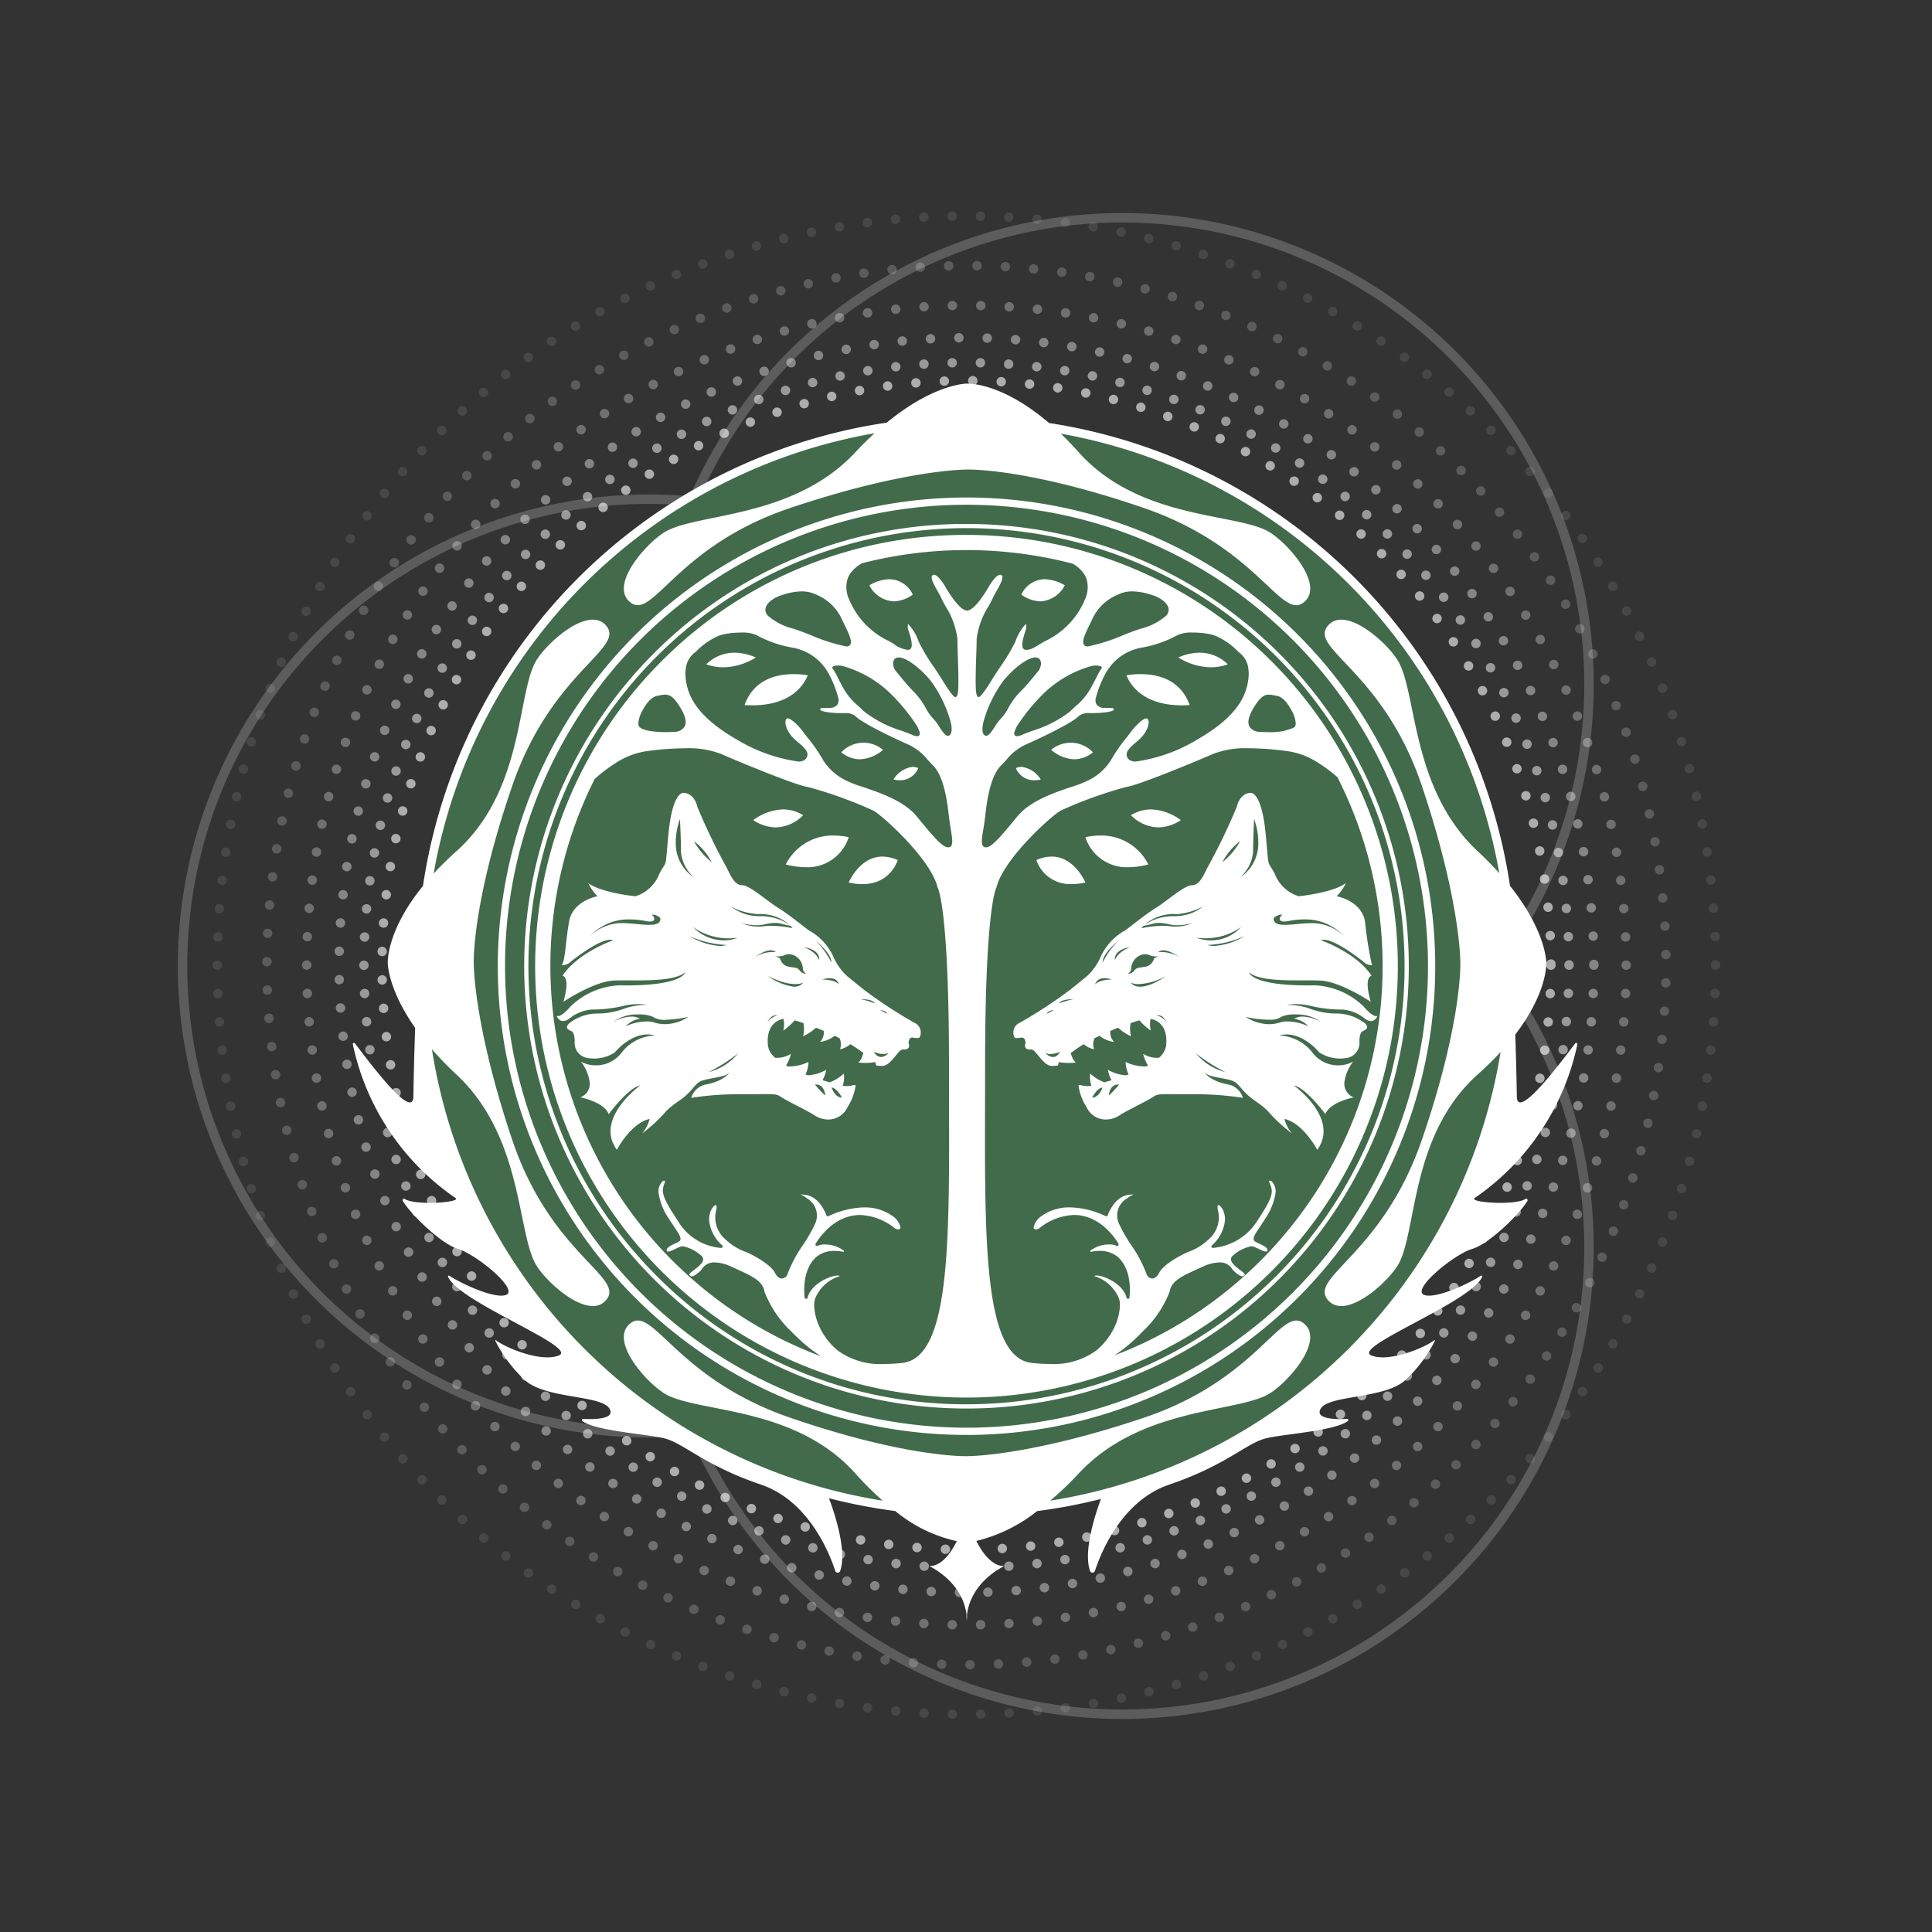<svg xmlns="http://www.w3.org/2000/svg" viewBox="0 0 204.404 204.404">
  <rect x="0" y="0" width="204.404" height="204.404" fill="#333333" stroke="none"/>
  <g class="Layer_2" data-name="Layer 2">
    <g class="iron-banner-3">
      <g class="circles" style="opacity: 0.2">
        <circle cx="118.727" cy="72.428" r="49.389" style="fill: none;stroke: #fff;stroke-miterlimit: 10"/>
        <circle cx="68.702" cy="102.202" r="49.389" style="fill: none;stroke: #fff;stroke-miterlimit: 10"/>
        <circle cx="118.727" cy="131.977" r="49.389" style="fill: none;stroke: #fff;stroke-miterlimit: 10"/>
      </g>
      <g>
        <g class="dots dots6" style="opacity: 0.1">
          <circle cx="102.253" cy="102.112" r="79.263" style="fill: none;stroke: #fff;stroke-linecap: round;stroke-miterlimit: 10;stroke-dasharray: 0,3"/>
        </g>
        <g class="dots dots5" style="opacity: 0.2">
          <circle cx="102.253" cy="102.112" r="74.009" transform="translate(-42.255 102.212) rotate(-45)" style="fill: none;stroke: #fff;stroke-linecap: round;stroke-miterlimit: 10;stroke-dasharray: 0,3"/>
        </g>
        <g class="dots dots4" style="opacity: 0.3">
          <circle cx="102.253" cy="102.112" r="69.8" style="fill: none;stroke: #fff;stroke-linecap: round;stroke-miterlimit: 10;stroke-dasharray: 0,3.004"/>
        </g>
        <g class="dots dots3" style="opacity: 0.4">
          <circle cx="102.253" cy="102.112" r="66.379" style="fill: none;stroke: #fff;stroke-linecap: round;stroke-miterlimit: 10;stroke-dasharray: 0,3"/>
        </g>
        <g class="dots dots2" style="opacity: 0.5">
          <circle cx="102.253" cy="102.112" r="63.75" style="fill: none;stroke: #fff;stroke-linecap: round;stroke-miterlimit: 10;stroke-dasharray: 0,2.989"/>
        </g>
        <g class="dots dots1" style="opacity: 0.6">
          <circle cx="102.253" cy="102.112" r="61.837" style="fill: none;stroke: #fff;stroke-linecap: round;stroke-miterlimit: 10;stroke-dasharray: 0,3.011"/>
        </g>
      </g>
      <circle cx="102.202" cy="102.202" r="58.045" style="fill: #426b4b"/>
      <path d="M102.313,171.6l-0-.029ZM89.786,93.372c1.96.425,3.494.03,4.487-1.139a3.852,3.852,0,0,0,.705-1.241,4.062,4.062,0,0,0-1.617-.366c-2.197,0-3.348,2.247-3.574,2.746m19.861-2.38a3.839,3.839,0,0,0,.704,1.24,3.796,3.796,0,0,0,3.044,1.305h.001a6.876,6.876,0,0,0,1.444-.166c-.228-.497-1.378-2.746-3.575-2.746a4.061,4.061,0,0,0-1.617.366m-26.513.466a8.464,8.464,0,0,0,2.116.294,4.576,4.576,0,0,0,4.543-3.182,8.028,8.028,0,0,0-1.607-.171,5.549,5.549,0,0,0-5.052,3.059m31.697-2.888a4.582,4.582,0,0,0,4.543,3.182h.001a8.465,8.465,0,0,0,2.115-.294,5.55,5.55,0,0,0-5.051-3.059,8.02,8.02,0,0,0-1.608.171M79.699,86.77a4.404,4.404,0,0,0,2.381.767,4.19,4.19,0,0,0,2.89-1.289,4.027,4.027,0,0,0-2.128-.613,5.536,5.536,0,0,0-3.143,1.135m39.956-.522a4.188,4.188,0,0,0,2.89,1.289,4.393,4.393,0,0,0,2.38-.767,5.534,5.534,0,0,0-3.142-1.135,4.022,4.022,0,0,0-2.128.613M87.982,115.061c.569.038,1.093,1.057,1.093,1.057l-.014 0c-.751,0-1.08-1.057-1.08-1.057m-1.752-.318c1.03-.078,1.079,1.151,1.079,1.151a8.359,8.359,0,0,1-1.079-1.151m-8.133-3.295a6.045,6.045,0,0,1-3.125,1.982,18.968,18.968,0,0,0,3.125-1.982m14.383-.146c-.006-.011.132.047.34.105a1.873,1.873,0,0,0,1.193.01,1.231,1.231,0,0,1-.791.415.88.88,0,0,1-.742-.53m-11.033-3.539a.864.864,0,0,1,.824-.347,1.966,1.966,0,0,0-1.058.708h-.001a1.461,1.461,0,0,1,.235-.361m-13.997-.436h.09a3.541,3.541,0,0,1,1.483.231,2.432,2.432,0,0,0,1.646.317,10.932,10.932,0,0,0,2.164-.294,4.583,4.583,0,0,1-2.457.774,4.036,4.036,0,0,1-1.127-.163,2.548,2.548,0,0,0-.868-.123,5.449,5.449,0,0,0-2.189.514,2.677,2.677,0,0,1,1.07-.695l.448-.131-.441-.152a1.465,1.465,0,0,0-.435-.052,4.438,4.438,0,0,0-1.962.552,4.419,4.419,0,0,1,2.578-.78m25.665-.464s.66.065.771.39c0,0-.483-.223-.771-.39m-2.025-1.134s1.198-.073,1.468.428a7.799,7.799,0,0,0-1.468-.428m-4.084-2.101s1.446-.539,1.766.548c0,0-.239-.498-1.766-.548m-5.752-.366c2.648,1.349,3.741.696,3.741.696a1.232,1.232,0,0,1-1.005.435,5.952,5.952,0,0,1-2.736-1.13m1.722-2.19a1.151,1.151,0,0,1,.834-.068,1.595,1.595,0,0,1,1.135,1.502.683.683,0,0,0,.348.519.829.829,0,0,1-.624-.272c-.304-.439-.557-.346-1.215-.473a1.162,1.162,0,0,1-.912-.818c-.058-.177-.556-.287-.556-.287.102.006.195.009.277.009a1.854,1.854,0,0,0,.712-.112m-.898-.341a3.732,3.732,0,0,0-2.233.54s1.544-1.17,2.233-.54m2.988-.515s1.707.174,1.615,1.391c0,0-.225-.859-1.615-1.391m1.217-.695s1.717,1.329,1.675,2.32a8.034,8.034,0,0,0-1.675-2.32m-13.359-.49a10.802,10.802,0,0,0,3.955.95,2.635,2.635,0,0,1-.751.102,7.293,7.293,0,0,1-3.204-1.052m.388-.951a6.523,6.523,0,0,0,4.742,1.125,3.77,3.77,0,0,1-1.492.285h-.001a4.625,4.625,0,0,1-3.249-1.41m7.514-.268a5.506,5.506,0,0,1,1.197-.167,2.272,2.272,0,0,1,.672.1c.069.019.135.037.202.052l.756.162a2.467,2.467,0,0,1,.198.243,12.194,12.194,0,0,0-2.258-.258,4.782,4.782,0,0,0-.717.048,4.129,4.129,0,0,1-.592.042,4.69,4.69,0,0,1-1.871-.385,6.362,6.362,0,0,0,1.638.245,3.489,3.489,0,0,0,.776-.081m-11.61-.525c.047-.144-.031-.306-.264-.523a1.315,1.315,0,0,1,.866.318.321.321,0,0,1,.024.317c-.106.311-.462.45-1.156.45-.378,0-.811-.041-1.271-.084-.399-.038-.812-.076-1.215-.09a4.833,4.833,0,0,0-3.782,1.382,5.534,5.534,0,0,1,4.24-1.782,8.815,8.815,0,0,1,1.765.191,2.03,2.03,0,0,0,.341.031c.095,0,.381,0,.451-.21m13.787.238a5.593,5.593,0,0,0-2.605-.594,4.951,4.951,0,0,1-3.062-1.014,6.986,6.986,0,0,0,2.883.794,4.749,4.749,0,0,1,3.304,1.117Zm-9.585-8.529a6.534,6.534,0,0,1,1.876,2.22,7.57,7.57,0,0,1-1.876-2.22m-1.92.072a7.229,7.229,0,0,1,.445-2.409c.042.874.108,2.443.108,3.527a4.175,4.175,0,0,0,1.372,2.651,4.327,4.327,0,0,1-1.925-3.769m-.792-.673c-.352,3.856-.111,2.429-.964,4.096A3.965,3.965,0,0,1,67.225,94.823s-3.563-.345-4.995-1.392a5.436,5.436,0,0,0,.981,1.392s-2.596.451-2.995,2.65c-.397,2.199-.403,4.17-.787,4.652a1.653,1.653,0,0,0,.751-.208c.192-.176,3.543-2.89,4.698-2.444,0,0-3.777,1.325-5.365,3.764,0,0,.879.039.092,2.754,0,0,3.216-2.171,5.386-2.252.477-.018,1.045-.016,1.653-.014,2.159.007,4.838.013,5.851-.857,0,0-.243,1.5-6.937,1.379a7.907,7.907,0,0,0-5.191,2.231,5.666,5.666,0,0,1-.695.699,1.945,1.945,0,0,1-.419.274.804.804,0,0,1-.102.039s-.186.035-.26-.018a.91.91,0,0,0,.429.5.679.679,0,0,0,.454.026,1.32,1.32,0,0,0,.391-.177,4.312,4.312,0,0,1,2.412-1.01,14.554,14.554,0,0,0,3.426-.399,6.591,6.591,0,0,1,2.508-.098,7.372,7.372,0,0,0-2.319.345,8.147,8.147,0,0,1-3.028.571,4.896,4.896,0,0,0-2.904,1.002c-.585.534-.11.724.169.849.278.124.373.578.373,1.111a1.616,1.616,0,0,0,1.499,1.763,4.04,4.04,0,0,0,2.748-.609c.33-.418,2.179-2.382,4.24-1.791a4.681,4.681,0,0,0-3.417,1.674,3.415,3.415,0,0,1-4.405,1.094,4.526,4.526,0,0,1,.93,2.246,1.538,1.538,0,0,1-.76,1.419,1.377,1.377,0,0,1-.237.11s.115.022.298.069c.683.173,2.329.69,2.703,1.712,0,0,2.035-2.779,3.345-3.051,0,0-4.893,3.51-2.484,6.821,0,0,1.486-2.834,3.471-3.264a3.927,3.927,0,0,1-.784,1.519,15.92,15.92,0,0,0,2.311-2.093c.853-1.02,1.78-1.316,2.67-2.261.889-.945.797-1.131,1.928-1.372,1.131-.24,2.001-.296,2.354-.759,0,0-.482.917-2.498,1.315a2.009,2.009,0,0,0-1.584,1.418,32.397,32.397,0,0,1,5.397-.38c3.364,0,3.528-.104,4.071.267.544.37,2.843,1.495,3.436,1.865a2.764,2.764,0,0,0,1.545.544,2.252,2.252,0,0,0,2.088-1.31,5.773,5.773,0,0,0,.842-2.198c.024-.22-.096-.156-.393-.092a2.498,2.498,0,0,1-.813.046s-.054-.011-.152-.035a2.438,2.438,0,0,0,.12-1.27,4.413,4.413,0,0,1-1.489.918c-.236-.066-.492-.141-.761-.222a3.283,3.283,0,0,0,.387-1.101,4.28,4.28,0,0,1-1.939.579c-.083-.031-.165-.062-.248-.093a3.238,3.238,0,0,0,.316-1.319,4.679,4.679,0,0,1-2.183.477c-.062-.034-.123-.069-.184-.103a4.305,4.305,0,0,0,.511-1.232,2.805,2.805,0,0,1-1.667.42,2.095,2.095,0,0,1-.763-1.275c-.211-1.993.809-2.702,1.647-2.839a2.771,2.771,0,0,1-.028,1.233,6.292,6.292,0,0,0,1.206-1.083c.254.074.57.174.931.297a3.282,3.282,0,0,1-.041,1.388,4.994,4.994,0,0,0,1.363-.905c.265.103.54.215.819.334a1.395,1.395,0,0,1-.392,1.168,3.102,3.102,0,0,0,1.547-.647c.172.082.344.167.513.255A1.504,1.504,0,0,1,88.872,111.008a2.337,2.337,0,0,0,1.094-.535,12.912,12.912,0,0,1,1.204.814s.069.039.176.102c-.084.303-.279.883-.556,1.019a5.787,5.787,0,0,0,1.807-.041c.132.309-.027.375.342.388.382.012.758.184,1.517-.696.758-.879.79-1.049,1.216-1.026.426.024.57-.299.509-.505a.488.488,0,0,1-.02-.408c.054-.246.2-.375.424-.341.224.033.688.131.742-.099a1.131,1.131,0,0,0-.601-1.479,49.485,49.485,0,0,1-5.365-3.52l-1.704-1.378a6.207,6.207,0,0,1-1.559-2.243,6.047,6.047,0,0,0-2.508-2.62c-.717-.519-2.169-1.723-3.262-2.391-1.094-.667-3.004-2.391-3.8-2.391-.798,0-1.223-1.001-1.613-1.798a64.395,64.395,0,0,1-3.132-6.488c-.278-1.187-1.042-1.492-1.46-1.492s-1.265.658-1.618,4.513M115.549,116.118s.526-1.019,1.094-1.057c0,0-.329,1.057-1.08,1.057l-.014-0m2.846-1.375a8.415,8.415,0,0,1-1.079,1.151s.048-1.229,1.079-1.151m8.132-3.295a18.981,18.981,0,0,0,3.126,1.982,6.04,6.04,0,0,1-3.126-1.982m-14.723-.042c.208-.058.345-.116.339-.105-.664,1.122-1.531.115-1.531.115a1.234,1.234,0,0,0,.505.096,2.643,2.643,0,0,0,.687-.106m11.607-3.283a1.967,1.967,0,0,0-1.058-.708.863.863,0,0,1,.823.347,1.491,1.491,0,0,1,.235.361h-.001m12.19-.566a3.535,3.535,0,0,1,1.482-.231h.095a4.415,4.415,0,0,1,2.566.775,4.433,4.433,0,0,0-1.953-.547,1.459,1.459,0,0,0-.435.052l-.442.152.448.131a2.672,2.672,0,0,1,1.069.695,5.439,5.439,0,0,0-2.187-.514,2.549,2.549,0,0,0-.856.119,4.042,4.042,0,0,1-1.14.167,4.567,4.567,0,0,1-2.453-.773,10.853,10.853,0,0,0,2.16.293c.114.002.218.004.314.004a2.077,2.077,0,0,0,1.332-.321m-24.092-.696c-.288.167-.772.39-.772.39.112-.325.772-.39.772-.39m2.025-1.134a7.796,7.796,0,0,0-1.468.428c.269-.501,1.468-.428,1.468-.428m4.084-2.101c-1.527.05-1.765.548-1.765.548.319-1.087,1.765-.548,1.765-.548m5.752-.366s-2.688,1.983-3.741.696a1.779,1.779,0,0,0,.849.158,6.525,6.525,0,0,0,2.892-.854m-3.691-.756a1.595,1.595,0,0,1,1.135-1.502,1.15,1.15,0,0,1,.834.068,2.195,2.195,0,0,0,.99.103s-.498.11-.557.287a1.16,1.16,0,0,1-.911.818c-.659.126-.911.034-1.215.473a.829.829,0,0,1-.624.272.683.683,0,0,0,.348-.519m5.099-1.235a3.729,3.729,0,0,0-2.232-.54c.689-.63,2.232.54,2.232.54m-5.219-1.055c-1.391.532-1.615,1.391-1.615,1.391-.092-1.217,1.615-1.391,1.615-1.391m-1.217-.695a8.02,8.02,0,0,0-1.676,2.32c-.041-.991,1.676-2.32,1.676-2.32m9.403.46A10.804,10.804,0,0,0,131.7,99.031a7.3,7.3,0,0,1-3.205,1.052,2.633,2.633,0,0,1-.751-.102m3.567-1.901a4.328,4.328,0,0,1-4.742,1.125,7.1,7.1,0,0,0,.944.063,6.388,6.388,0,0,0,3.798-1.188m-10.34-.121.755-.162c.069-.014.134-.033.203-.052a2.269,2.269,0,0,1,.672-.1,5.488,5.488,0,0,1,1.196.167,3.497,3.497,0,0,0,.776.081,6.366,6.366,0,0,0,1.639-.245,4.689,4.689,0,0,1-1.871.385,4.109,4.109,0,0,1-.591-.042,4.794,4.794,0,0,0-.718-.048,12.227,12.227,0,0,0-2.259.258,2.704,2.704,0,0,1,.199-.243m13.811-.56a.322.322,0,0,1,.024-.317,1.317,1.317,0,0,1,.866-.318c-.233.217-.311.378-.264.523.068.209.353.21.449.21h.001a2.164,2.164,0,0,0,.345-.031,8.751,8.751,0,0,1,1.762-.191,5.535,5.535,0,0,1,4.227,1.772,4.797,4.797,0,0,0-3.48-1.376q-.143,0-.289.005c-.402.014-.816.052-1.215.09-.459.043-.892.084-1.271.084-.694,0-1.05-.139-1.155-.45m-7.494-1.482a4.949,4.949,0,0,1-3.061,1.014,5.597,5.597,0,0,0-2.606.594l-.518.303a4.754,4.754,0,0,1,3.019-1.129c.098,0,.193.004.284.012q.08.007.166.007a7.676,7.676,0,0,0,2.716-.801m3.919-6.921a7.566,7.566,0,0,1-1.876,2.22,6.526,6.526,0,0,1,1.876-2.22m1.367,1.189c0-1.084.067-2.653.109-3.528a7.252,7.252,0,0,1,.444,2.41,4.327,4.327,0,0,1-1.925,3.769,4.177,4.177,0,0,0,1.372-2.651m-1.731-4.812a64.211,64.211,0,0,1-3.134,6.488c-.389.797-.815,1.798-1.612,1.798-.797,0-2.706,1.724-3.801,2.391-1.093.668-2.545,1.872-3.262,2.391a6.051,6.051,0,0,0-2.508,2.62,6.205,6.205,0,0,1-1.557,2.243l-1.705,1.378a49.401,49.401,0,0,1-5.364,3.52,1.13,1.13,0,0,0-.601,1.479c.054.229.518.131.742.099.224-.033.37.095.425.341a.494.494,0,0,1-.019.408c-.062.205.082.528.508.505.426-.023.457.147,1.216,1.026.758.88,1.134.708,1.516.696.369-.013.21-.08.342-.388a5.787,5.787,0,0,0,1.807.041c-.279-.136-.472-.716-.556-1.019.107-.063.175-.102.175-.102a13.093,13.093,0,0,1,1.204-.814,2.343,2.343,0,0,0,1.095.535,1.505,1.505,0,0,1,.053-1.17c.171-.087.343-.172.514-.255a3.108,3.108,0,0,0,1.547.647,1.396,1.396,0,0,1-.392-1.168c.28-.119.554-.231.82-.334a4.99,4.99,0,0,0,1.362.905,3.309,3.309,0,0,1-.042-1.388c.362-.124.679-.223.932-.297a6.295,6.295,0,0,0,1.206,1.083,2.775,2.775,0,0,1-.028-1.233c.838.137,1.857.846,1.647,2.839a2.096,2.096,0,0,1-.763,1.275,2.808,2.808,0,0,1-1.668-.42,4.313,4.313,0,0,0,.512,1.232c-.06.033-.122.068-.185.103a4.675,4.675,0,0,1-2.182-.477,3.233,3.233,0,0,0,.316,1.319c-.083.031-.165.062-.248.093a4.28,4.28,0,0,1-1.939-.579,3.279,3.279,0,0,0,.387,1.101c-.269.081-.525.156-.761.222a4.41,4.41,0,0,1-1.489-.918,2.437,2.437,0,0,0,.119,1.27c-.097.023-.152.035-.152.035a2.5,2.5,0,0,1-.813-.046c-.297-.064-.417-.128-.392.092a5.76,5.76,0,0,0,.841,2.198,2.253,2.253,0,0,0,2.088,1.31,2.76,2.76,0,0,0,1.545-.544c.593-.37,2.892-1.495,3.436-1.865.544-.371.708-.267,4.072-.267a32.387,32.387,0,0,1,5.397.38,2.009,2.009,0,0,0-1.583-1.418c-2.016-.399-2.498-1.315-2.498-1.315.353.463,1.223.519,2.355.759,1.13.241,1.038.427,1.927,1.372.89.945,1.816,1.241,2.67,2.261a15.888,15.888,0,0,0,2.311,2.093,3.927,3.927,0,0,1-.784-1.519c1.985.429,3.471,3.264,3.471,3.264,2.41-3.312-2.484-6.821-2.484-6.821,1.311.272,3.345,3.051,3.345,3.051.352-.963,1.837-1.478,2.577-1.679.256-.07.424-.102.424-.102a1.43,1.43,0,0,1-.331-.168,1.552,1.552,0,0,1-.666-1.361,4.526,4.526,0,0,1,.93-2.246,3.415,3.415,0,0,1-4.405-1.094,4.681,4.681,0,0,0-3.416-1.674c2.061-.59,3.91,1.374,4.24,1.791a4.044,4.044,0,0,0,2.749.609,1.615,1.615,0,0,0,1.499-1.763c0-.534.095-.987.373-1.111.158-.07.378-.161.434-.324l.012-.075c.003-.115-.07-.26-.277-.449a4.895,4.895,0,0,0-2.905-1.002,8.141,8.141,0,0,1-3.027-.571,7.376,7.376,0,0,0-2.32-.345,6.592,6.592,0,0,1,2.508.098,14.56,14.56,0,0,0,3.427.399,4.313,4.313,0,0,1,2.412,1.01,1.441,1.441,0,0,0,.282.142.779.779,0,0,0,.443.05.853.853,0,0,0,.548-.541c-.073.053-.259.018-.259.018a1.032,1.032,0,0,1-.211-.094,2.564,2.564,0,0,1-.414-.308,5.866,5.866,0,0,1-.591-.611,7.908,7.908,0,0,0-5.191-2.231c-6.693.121-6.936-1.379-6.936-1.379,1.013.87,3.691.864,5.85.857.609-.002,1.176-.003,1.653.014,2.0.075,4.887,1.924,5.327,2.213.037.026.06.04.06.04-.018-.059-.033-.115-.049-.172-.687-2.493.107-2.579.139-2.581l.001-.001-.001-.002c-1.587-2.438-5.363-3.762-5.363-3.762,1.154-.446,4.506,2.268,4.698,2.444a1.432,1.432,0,0,0,.676.202c.046.004.075.005.075.005a.675.675,0,0,1-.076-.127,41.828,41.828,0,0,1-.71-4.525c-.398-2.199-2.995-2.65-2.995-2.65a5.427,5.427,0,0,0,.98-1.392c-1.43,1.047-4.995,1.392-4.995,1.392a3.965,3.965,0,0,1-2.517-2.332c-.853-1.667-.611-.241-.964-4.096-.352-3.856-1.2-4.513-1.617-4.513-.418,0-1.182.305-1.459,1.492m-36.322-2.901a3.126,3.126,0,0,0,.67.078,2.078,2.078,0,0,0,1.962-1.287,1.642,1.642,0,0,0-.628-.128,2.795,2.795,0,0,0-2.005,1.337m12.953-1.209a2.081,2.081,0,0,0,1.963,1.287,3.126,3.126,0,0,0,.67-.078,2.796,2.796,0,0,0-2.005-1.337,1.645,1.645,0,0,0-.628.128m-18.47-1.672a3.125,3.125,0,0,0,1.973.741,3.969,3.969,0,0,0,2.444-1.001,3.223,3.223,0,0,0-4.416.259m22.204-.259a3.976,3.976,0,0,0,2.443,1.001h.001a3.128,3.128,0,0,0,1.974-.741,3.225,3.225,0,0,0-4.417-.259m-32.437-4.742c.143.013.423.032.786.032,3.953,0,5.388-1.944,5.902-3.176a8.501,8.501,0,0,0-1.467-.125c-3.338,0-4.683,1.753-5.221,3.269m40.398-3.143c.513,1.231,1.949,3.176,5.902,3.176.363,0,.642-.019.786-.032-.538-1.516-1.883-3.269-5.222-3.269a8.501,8.501,0,0,0-1.466.125m-44.442-1.164a5.164,5.164,0,0,0,1.794.317,6.761,6.761,0,0,0,3.44-1.036A5.594,5.594,0,0,0,77.719,69.056a4.214,4.214,0,0,0-2.993,1.226m49.94-.719a6.763,6.763,0,0,0,3.441,1.036,5.172,5.172,0,0,0,1.793-.316,4.218,4.218,0,0,0-2.993-1.227,5.596,5.596,0,0,0-2.241.507M91.974,61.927a3.071,3.071,0,0,0,2.585,1.694,3.639,3.639,0,0,0,2.011-.71,2.753,2.753,0,0,0-2.48-1.629,4.376,4.376,0,0,0-2.116.645m16.08.984a3.645,3.645,0,0,0,2.011.71h.001a3.071,3.071,0,0,0,2.584-1.694,4.374,4.374,0,0,0-2.116-.645,2.753,2.753,0,0,0-2.48,1.629m-21.834,80.34c-.195-.076-.39-.156-.584-.234a43.809,43.809,0,0,1-12.379-7.666c-.073-.065-.146-.129-.217-.193-.084-.073-.166-.146-.249-.22-.056-.05-.111-.102-.167-.152q-.763-.695-1.499-1.43c-.221-.22-.437-.444-.652-.668-.07-.072-.14-.147-.21-.219a44.1,44.1,0,0,1-7.732-49.272c.064-.134.13-.267.195-.399.063-.127.123-.254.187-.381A17.865,17.865,0,0,1,64.33,81.271q.402-.292.829-.556a8.129,8.129,0,0,1,3.083-1.217,31.339,31.339,0,0,1,4.225-.331,9.686,9.686,0,0,1,3.793.588c1.525.678,7.992,3.37,9.226,3.51a45.106,45.106,0,0,1,6.889,2.485c.854.415,6.064,5.062,6.82,8.132.147.286,1.207,2.905,1.207,18.815q0,2.075.007,4.083c.037,15.009.067,26.865-4.944,27.417-.508.056-.997.091-1.461.105q-.231.007-.453.007a7.67,7.67,0,0,1-4.901-1.411,7.186,7.186,0,0,1-2.158-3.011c-.029-.077-.64-1.764-.184-2.658a4.112,4.112,0,0,1,2.543-2.215c-.02-.012-.044-.027-.076-.044a.319.319,0,0,0-.141-.02c-.75,0-2.797.824-3.197,2.349a.156.156,0,0,1-.306-.018c-.016-.114-.374-2.81,1.193-4.26a2.887,2.887,0,0,1,1.988-.674,4.314,4.314,0,0,1,.917.101.094.094,0,0,0,.047-.013s.016-.029-.011-.119a3.302,3.302,0,0,0-2.029-.651,1.655,1.655,0,0,0-.736.144.156.156,0,0,1-.183-.032.154.154,0,0,1-.024-.183c.068-.125,1.716-3.048,4.706-3.048a6.194,6.194,0,0,1,3.66,1.395.794.794,0,0,0,.374.13.249.249,0,0,0,.196-.084.207.207,0,0,0,.036-.156,2.018,2.018,0,0,0-.652-1.042l-.016-.014a5.027,5.027,0,0,0-3.172-1.032,9.176,9.176,0,0,0-3.781.93.156.156,0,0,1-.214-.095c-.007-.019-.667-2.004-2.272-2.172-.18-.019-.33-.031-.448-.033.07.039.143.077.197.106a1.735,1.735,0,0,1,.362.222c.02.019.059.048.109.086a2.09,2.09,0,0,1,.902,2.587,15.527,15.527,0,0,1-1.316,2.329,13.791,13.791,0,0,0-1.683,3.2.122.122,0,0,1-.02.044.73.73,0,0,1-.543.319c-.277,0-.528-.213-.745-.632-.492-.947-2.708-2.081-3.236-2.242a5.985,5.985,0,0,1-1.943-1.232,3.046,3.046,0,0,1-1.024-3.106c.051-.195.071-.507-.031-.558-.192,0-.717.536-.717,1.557a4.063,4.063,0,0,0,1.374,2.696.156.156,0,0,1-.088.282H76.288a5.838,5.838,0,0,1-4.592-2.903c-1.748-2.612-1.697-3.08-1.416-3.891.023-.065.046-.131.069-.203a.103.103,0,0,0,.004-.074.142.142,0,0,0-.089-.048.395.395,0,0,0-.226.133,1.552,1.552,0,0,0-.375,1.098,6.659,6.659,0,0,0,1.172,2.897c.189.308.379.59.546.838.492.728.815,1.211.473,1.464a2.747,2.747,0,0,1-.423.221c-.093.042-.195.088-.295.14a2.351,2.351,0,0,0-.391.234c-.144.114-.234.239-.204.377.018.077.049.101.134.101a1.216,1.216,0,0,0,.418-.115c.132-.054.271-.12.404-.185l.027-.013a3.558,3.558,0,0,1,.522-.222.705.705,0,0,1,.195-.027,4.127,4.127,0,0,1,1.986,1.027.454.454,0,0,1,.165.363c-.011.311-.342.63-.715.928-.106.086-.216.169-.323.25-.013.009-.024.018-.036.028-.073.056-.143.11-.205.159-.129.103-.195.202-.177.264.022.08.166.159.272.172a1.36,1.36,0,0,0,.494-.256,2.867,2.867,0,0,0,.35-.286,1.364,1.364,0,0,0,.221-.261,1.509,1.509,0,0,1,1.376-.674,4.31,4.31,0,0,1,1.729.449l.423.191c1.758.795,2.92,1.319,3.083,2.468a11.592,11.592,0,0,0,2.898,4.254c.305.317.628.631.964.935a15.464,15.464,0,0,0,2.082,1.605l.035.025c-.215-.08-.429-.16-.643-.243m24.308,1.045q-.655-.024-1.37-.101c-5.011-.552-4.98-12.407-4.943-27.416q.006-2.006.007-4.084c0-15.91,1.06-18.529,1.207-18.815.756-3.07,5.967-7.717,6.82-8.132a45.066,45.066,0,0,1,6.889-2.485c1.234-.14,7.701-2.832,9.226-3.51a9.686,9.686,0,0,1,3.794-.588,31.331,31.331,0,0,1,4.224.331,7.852,7.852,0,0,1,2.899,1.098q.406.241.82.532a17.126,17.126,0,0,1,1.399,1.102c.066.127.13.253.193.381.064.128.127.257.188.386a44.09,44.09,0,0,1-7.482,49.31c-.131.14-.264.281-.397.419-.203.213-.407.424-.617.632q-.69.689-1.407,1.345c-.044.039-.087.081-.131.121-.139.127-.282.252-.423.375-.049.045-.099.089-.149.132a43.79,43.79,0,0,1-12.166,7.592c-.186.077-.373.15-.56.224-.214.086-.428.17-.644.251a15.776,15.776,0,0,0,2.085-1.634c.333-.307.65-.621.95-.937a11.364,11.364,0,0,0,2.801-4.151c.164-1.149,1.325-1.673,3.084-2.468l.423-.191a4.309,4.309,0,0,1,1.729-.449,1.506,1.506,0,0,1,1.376.674,1.446,1.446,0,0,0,.168.209,2.758,2.758,0,0,0,.341.293,1.541,1.541,0,0,0,.557.301c.105-.013.25-.092.273-.172.017-.061-.049-.161-.178-.264-.073-.058-.155-.12-.242-.187l-.025-.019c-.119-.091-.241-.184-.358-.279-.347-.284-.644-.586-.654-.88a.452.452,0,0,1,.164-.363,4.135,4.135,0,0,1,1.987-1.027.709.709,0,0,1,.195.027,3.043,3.043,0,0,1,.445.184c.034.016.069.033.104.05.105.051.216.104.323.15a1.423,1.423,0,0,0,.499.15c.084,0,.114-.023.133-.101.037-.157-.088-.3-.271-.427a3.182,3.182,0,0,0-.401-.224c-.075-.035-.148-.069-.217-.1a2.727,2.727,0,0,1-.423-.221c-.344-.254-.019-.736.472-1.464.169-.249.357-.53.547-.838a6.655,6.655,0,0,0,1.171-2.897,1.555,1.555,0,0,0-.374-1.098.376.376,0,0,0-.215-.135c-.059.014-.092.031-.101.05a.107.107,0,0,0,0,.059c.039.122.078.218.114.309.294.736.37,1.235-1.29,3.714a6.188,6.188,0,0,1-4.773,2.988h-.001a.156.156,0,0,1-.092-.282,4.069,4.069,0,0,0,1.374-2.696c0-1.022-.526-1.558-.709-1.558-.11.052-.091.364-.039.56a3.046,3.046,0,0,1-1.025,3.106,5.971,5.971,0,0,1-1.943,1.232c-.527.162-2.744,1.295-3.235,2.242-.218.42-.469.632-.745.632a.733.733,0,0,1-.544-.319.132.132,0,0,1-.02-.044,13.827,13.827,0,0,0-1.683-3.2,15.629,15.629,0,0,1-1.315-2.329,2.087,2.087,0,0,1,.902-2.587c.05-.037.088-.066.108-.086a1.743,1.743,0,0,1,.362-.222c.054-.029.127-.067.197-.106-.117.003-.267.014-.448.033-1.605.168-2.265,2.153-2.271,2.172a.157.157,0,0,1-.214.095,9.177,9.177,0,0,0-3.781-.93,5.027,5.027,0,0,0-3.172,1.032l-.015.014a2.016,2.016,0,0,0-.653,1.042.207.207,0,0,0,.036.156.249.249,0,0,0,.196.084.8.8,0,0,0,.377-.133,6.191,6.191,0,0,1,3.656-1.393c2.991,0,4.638,2.923,4.706,3.048a.157.157,0,0,1-.024.183.155.155,0,0,1-.182.032,1.658,1.658,0,0,0-.735-.144,3.298,3.298,0,0,0-2.03.652c-.027.089-.011.118-.011.118a.09.09,0,0,0,.052.01,4.414,4.414,0,0,1,.913-.099,2.884,2.884,0,0,1,1.992.679c1.563,1.445,1.204,4.141,1.188,4.255a.156.156,0,0,1-.306.018c-.399-1.525-2.448-2.349-3.197-2.349a.325.325,0,0,0-.142.02c-.033.016-.057.032-.077.044a4.096,4.096,0,0,1,2.544,2.215c.455.895-.156,2.581-.182,2.652a7.253,7.253,0,0,1-2.082,2.951,7.587,7.587,0,0,1-4.98,1.477c-.177,0-.359-.005-.545-.011M67.655,76.908a.396.396,0,0,1-.096-.186,1.288,1.288,0,0,1,.003-.437,3.468,3.468,0,0,1,.432-1.154.651.651,0,0,1,.039-.073c.187-.327.758-1.326,1.544-1.449.07-.011.133-.024.198-.036.024-.004.051-.009.074-.013a2.859,2.859,0,0,1,.53-.069c.021,0,.041.002.063.004.505.024.904.361,1.444,1.214.612.966.795,1.666.558,2.139a1.258,1.258,0,0,1-1.124.58c-.26.02-.557.031-.856.031-.583,0-2.361-.043-2.808-.551m65.65.52a1.26,1.26,0,0,1-1.125-.58c-.236-.473-.054-1.173.559-2.139.501-.792.881-1.139,1.338-1.205a1.227,1.227,0,0,1,.167-.013,2.583,2.583,0,0,1,.468.057c.021.005.042.008.062.012.086.016.177.034.273.049.786.123,1.336,1.085,1.543,1.449.024.041.04.071.05.084a3.375,3.375,0,0,1,.441,1.317,1.069,1.069,0,0,1-.014.263.448.448,0,0,1-.164.25,5.904,5.904,0,0,1-2.741.486c-.3,0-.596-.01-.856-.031m-36.918.269c-.234-.101-.556-.219-.927-.357a12.493,12.493,0,0,1-4.026-2.053c-.237-.228-.443-.42-.626-.592a6.737,6.737,0,0,1-1.672-2.048c-.233-.432-.41-.777-.551-1.05a5.235,5.235,0,0,0-.487-.853.155.155,0,0,1,.06-.249,1.56,1.56,0,0,1,.526-.082,2.074,2.074,0,0,1,.639.103A11.865,11.865,0,0,1,94.148,73.312a20.107,20.107,0,0,1,2.913,3.563c.029.07.059.137.087.202.136.308.234.53.129.691a.276.276,0,0,1-.251.12,1.812,1.812,0,0,1-.639-.19m10.96.07c-.105-.16-.007-.382.129-.69.029-.065.058-.133.087-.203a20.165,20.165,0,0,1,2.908-3.559,11.891,11.891,0,0,1,4.836-2.801,2.078,2.078,0,0,1,.634-.101,1.562,1.562,0,0,1,.526.082.156.156,0,0,1,.06.249,5.324,5.324,0,0,0-.488.854c-.141.274-.318.617-.55,1.049a6.729,6.729,0,0,1-1.672,2.048c-.183.172-.389.364-.625.592a12.509,12.509,0,0,1-4.027,2.053c-.371.137-.693.256-.927.357a1.808,1.808,0,0,1-.639.19.276.276,0,0,1-.251-.12m-8.107-1.088c-.037-.06-.069-.111-.093-.149a5.253,5.253,0,0,0-.36-.439,5.001,5.001,0,0,1-.758-1.024,7.831,7.831,0,0,0-1.464-1.998c-.73-.735-1.834-2.134-1.88-2.192a.261.261,0,0,1-.018-.029c-.451-.923.089-1.217.113-1.229a.706.706,0,0,1,.307-.065c.843,0,2.361,1.23,3.34,2.418a13.232,13.232,0,0,1,2.046,4.049c.237.726.345,1.579-.061,1.795a.257.257,0,0,1-.122.03c-.273,0-.58-.41-1.05-1.167m4.971,1.137c-.405-.216-.296-1.068-.06-1.795a13.239,13.239,0,0,1,2.046-4.049c.979-1.189,2.495-2.418,3.339-2.418a.701.701,0,0,1,.302.062c.029.015.569.309.119,1.232a.259.259,0,0,1-.018.029c-.047.059-1.151,1.457-1.882,2.192a7.842,7.842,0,0,0-1.464,1.997,4.982,4.982,0,0,1-.758,1.025,5.18,5.18,0,0,0-.36.439c-.025.039-.056.09-.093.15-.471.756-.777,1.166-1.05,1.166a.259.259,0,0,1-.122-.03m-25.553.832-.075-.042c-1.6-.904-4.928-2.781-5.799-5.668a5.802,5.802,0,0,1-.268-1.582,3.634,3.634,0,0,1,.044-.66A2.472,2.472,0,0,1,73.586,68.981c.017-.013.033-.029.059-.053a7.48,7.48,0,0,1,2.371-1.654,4.844,4.844,0,0,1,.983-.244,8.778,8.778,0,0,1,.903-.092c.171-.009.345-.014.521-.014a3.708,3.708,0,0,1,1.578.251,12.394,12.394,0,0,0,3.888,1.353,5.414,5.414,0,0,1,3.658,2.526,11.163,11.163,0,0,1,1.138,2.768.869.869,0,0,1-.096.737.984.984,0,0,1-.76.334c-.154.011-.292.012-.383.012l-.283-.002c-.103,0-.295,0-.346.053a.222.222,0,0,0-.031.138c.002.12.724.354,2.384.354.093,0,.175-.001.242-.002l.053-.001a1.583,1.583,0,0,1,1.029.314c.644.668,3.396,2.031,5.759,3.086a5.709,5.709,0,0,1,1.901,1.551c.177.188.37.395.588.62,1.08,1.111,1.456,3.551,1.644,5.288.054.499.132.977.201,1.399.149.921.248,1.529.042,1.799a.353.353,0,0,1-.25.14q-.029.003-.058.003c-.564,0-1.327-.817-3.334-3.278-1.34-1.644-3.987-2.531-5.738-3.12a11.264,11.264,0,0,1-1.672-.642,5.81,5.81,0,0,1-2.506-2.209,16.695,16.695,0,0,0-1.673-2.41c-.178-.228-.332-.426-.437-.569-.436-.592-1.247-1.414-1.636-1.414a.13.13,0,0,0-.112.05c-.308.372.037,1.34.725,2.032.156.156.342.316.522.469.494.422.96.82.969,1.265a.722.722,0,0,1-.261.549,1.045,1.045,0,0,1-.72.2,17.086,17.086,0,0,1-5.788-1.92M116.798,74.893a.982.982,0,0,1-.76-.334.87.87,0,0,1-.095-.738,11.143,11.143,0,0,1,1.138-2.768,5.413,5.413,0,0,1,3.657-2.526,12.377,12.377,0,0,0,3.888-1.353,3.714,3.714,0,0,1,1.579-.251c.133,0,.266.003.396.008.307.012.604.038.883.077a5.174,5.174,0,0,1,1.127.265,7.498,7.498,0,0,1,2.372,1.654c.024.023.04.039.047.045a2.512,2.512,0,0,1,1.053,1.846,3.995,3.995,0,0,1,.025.645,5.985,5.985,0,0,1-.267,1.474c-.87,2.887-4.199,4.764-5.798,5.668l-.075.042A17.1,17.1,0,0,1,120.178,80.568a1.042,1.042,0,0,1-.72-.2.721.721,0,0,1-.262-.549c.01-.445.476-.843.969-1.265.18-.153.366-.312.522-.469.688-.692,1.034-1.66.725-2.032a.132.132,0,0,0-.112-.05c-.389,0-1.2.822-1.636,1.414-.106.143-.258.341-.436.569a16.794,16.794,0,0,0-1.674,2.41,5.811,5.811,0,0,1-2.505,2.209,11.128,11.128,0,0,1-1.672.642c-1.752.588-4.398,1.476-5.739,3.12-2.006,2.46-2.769,3.278-3.334,3.278-.019,0-.038-.001-.056-.003a.354.354,0,0,1-.252-.14c-.206-.27-.107-.878.043-1.799.069-.422.146-.9.2-1.399.189-1.737.564-4.177,1.644-5.288.22-.226.412-.431.588-.62a5.733,5.733,0,0,1,1.902-1.551c2.362-1.055,5.114-2.418,5.751-3.079a1.573,1.573,0,0,1,1.037-.321l.053.001c.066.001.148.002.242.002,1.66,0,2.382-.234,2.384-.354a.218.218,0,0,0-.03-.138c-.052-.053-.244-.053-.347-.053l-.283.002c-.091,0-.229-.001-.383-.012M89.517,68.391a19.215,19.215,0,0,1-3.633-1.15c-.648-.277-1.278-.497-1.885-.708a6.532,6.532,0,0,1-2.784-1.417,1.2,1.2,0,0,1-.127-.187.847.847,0,0,1-.107-.452.83.83,0,0,1,.035-.207c.206-.673,1.188-1.157,1.63-1.287.049-.014.105-.031.167-.051a6.804,6.804,0,0,1,1.973-.364h.022a3.676,3.676,0,0,1,.875.101,3.031,3.031,0,0,1,.627.225A5.102,5.102,0,0,1,89.07,65.519c.083.178.172.359.26.54.533,1.101.849,1.793.627,2.145a.427.427,0,0,1-.392.19h-.025l-.023-.003M114.667,68.204c-.221-.353.095-1.045.628-2.145.087-.18.174-.362.258-.54a5.109,5.109,0,0,1,2.76-2.626,3.051,3.051,0,0,1,.553-.207,3.711,3.711,0,0,1,.859-.118c.03,0,.059-.001.089-.001a6.743,6.743,0,0,1,1.994.364c.063.02.119.037.168.051.443.13,1.425.615,1.631,1.287a.843.843,0,0,1,.035.272.888.888,0,0,1-.137.437,1.281,1.281,0,0,1-.097.137,6.535,6.535,0,0,1-2.784,1.417c-.608.211-1.237.431-1.885.708a19.207,19.207,0,0,1-3.633,1.15l-.023.003h-.025a.428.428,0,0,1-.392-.19M94.53,68.108,94.38,68.018c-.106-.064-.235-.135-.383-.216a8.428,8.428,0,0,1-4.154-4.365,3.067,3.067,0,0,1-.161-2.214,2.426,2.426,0,0,1,.099-.239,2.527,2.527,0,0,1,.182-.31,3.599,3.599,0,0,1,1.248-1.085q.349-.09.7-.174.605-.146,1.214-.273a44.583,44.583,0,0,1,18.609.074c.37.081.738.166,1.105.256.22.054.437.11.655.167a3.537,3.537,0,0,1,1.193,1.075,2.327,2.327,0,0,1,.167.29,2.235,2.235,0,0,1,.103.258,3.086,3.086,0,0,1-.175,2.173,8.428,8.428,0,0,1-4.154,4.365c-.147.08-.276.152-.383.216l-.149.09c-.772.467-1.129.68-1.598.641a.329.329,0,0,1-.254-.152c-.166-.252-.093-.822.228-1.794a1.273,1.273,0,0,0,.086-.773c-.007-.011-.012-.014-.022-.015a5.156,5.156,0,0,0-1.11,1.874,19.882,19.882,0,0,1-1.659,2.758c-.339.515-.66,1-.851,1.319-.011.018-1.086,1.787-1.359,1.788a.043.043,0,0,0-.024-.005.053.053,0,0,1-.015-.001c-.292-.073-.358-.67-.23-4.483.023-.696.044-1.296.044-1.682a8.314,8.314,0,0,1,1.263-3.455c.173-.318.322-.594.422-.815.112-.248.264-.515.426-.798.369-.652.829-1.464.497-1.67-.36-.223-1.037.705-1.344,1.261-1.377,2.33-2.079,2.509-2.284,2.494-.204.016-.907-.165-2.282-2.489-.31-.561-.986-1.488-1.346-1.266-.332.205.129,1.017.497,1.669.161.284.313.552.425.8.099.221.249.496.422.815a8.314,8.314,0,0,1,1.263,3.455c0,.386.02.987.044,1.682.129,3.813.063,4.411-.23,4.484a.172.172,0,0,1-.04.005c-.273,0-1.348-1.771-1.359-1.788-.192-.319-.512-.804-.851-1.319a20.04,20.04,0,0,1-1.659-2.759,4.96,4.96,0,0,0-1.125-1.874l-.007.014a1.264,1.264,0,0,0,.086.773c.321.972.394,1.542.228,1.794a.328.328,0,0,1-.254.152c-.037.003-.072.005-.107.005a3.071,3.071,0,0,1-1.49-.645M69.987,69.958a45.634,45.634,0,1,0,32.268-13.365,45.336,45.336,0,0,0-32.268,13.365m-.504,65.04a46.348,46.348,0,1,1,32.772,13.574,46.043,46.043,0,0,1-32.772-13.574M69.167,69.137A46.795,46.795,0,1,0,102.255,55.432,46.486,46.486,0,0,0,69.167,69.137M53.431,102.225a48.824,48.824,0,1,1,48.824,48.825A48.88,48.88,0,0,1,53.431,102.225m-.766,0a49.59,49.59,0,1,0,49.59-49.59A49.646,49.646,0,0,0,52.665,102.225m39.864-56.389c-.651.598-1.319,1.248-2.011,1.991-6.493,6.979-16.399,6.432-19.998,8.355-1.887,1.008-6.015,5.515-3.955,7.439,2.466,2.302,4.739-5.75,17.075-9.89,12.281-4.122,18.672-4.052,18.672-4.052s6.253-.209,18.672,4.052c12.307,4.224,14.609,12.192,17.074,9.89,2.061-1.924-2.068-6.431-3.954-7.439-3.599-1.924-13.647-1.247-19.998-8.355-.641-.717-1.266-1.363-1.873-1.946a57.36,57.36,0,0,1,46.391,46.503c-.665-.743-1.413-1.513-2.269-2.309-6.978-6.493-6.432-16.399-8.355-19.997-1.009-1.887-5.515-6.016-7.439-3.955-2.302,2.466,5.75,4.739,9.89,17.075,4.122,12.281,4.052,18.672,4.052,18.672s.209,6.254-4.052,18.672c-4.223,12.308-12.192,14.609-9.89,17.075,1.924,2.061,6.43-2.068,7.439-3.954,1.924-3.599,1.247-13.647,8.355-19.998.913-.816,1.709-1.606,2.407-2.366A57.366,57.366,0,0,1,111.115,158.769a34.194,34.194,0,0,0,2.991-2.857c6.493-6.978,16.399-6.432,19.998-8.355,1.887-1.008,6.016-5.515,3.955-7.439-2.466-2.302-4.739,5.75-17.074,9.89-12.281,4.122-18.672,4.052-18.672,4.052s-6.254.209-18.672-4.052c-12.308-4.223-14.609-12.192-17.075-9.89-2.061,1.924,2.068,6.43,3.954,7.439,3.599,1.924,13.647,1.247,19.998,8.355a33.135,33.135,0,0,0,2.867,2.855,57.368,57.368,0,0,1-47.688-47.758,34.906,34.906,0,0,0,2.573,2.655c6.979,6.493,6.432,16.399,8.355,19.998,1.009,1.886,5.515,6.015,7.439,3.955,2.302-2.466-5.75-4.739-9.89-17.075-4.122-12.281-4.052-18.672-4.052-18.672s-.209-6.253,4.052-18.672C58.398,70.89,66.366,68.589,64.064,66.123c-1.924-2.061-6.43,2.068-7.439,3.955-1.924,3.598-1.247,13.647-8.355,19.998-.906.81-1.697,1.594-2.391,2.349A57.359,57.359,0,0,1,92.529,45.836m9.726-5.25s-3.433.011-8.442,4.129A58.254,58.254,0,0,0,44.752,93.725c-3.96,4.877-3.723,8.202-3.723,8.202s.009,2.709,2.893,6.823c-.144,4.12-.188,7.368-.188,7.368-.182,2.317-4.725-3.83-6.176-5.727a.128.128,0,0,0-.227.103,26.307,26.307,0,0,0,10.849,16.246c.726.492-4.323.821-5.349.11a.151.151,0,0,0-.218.197c.831,1.423,4.064,4.558,5.819,5.078,2.005.594,6.666,4.456,5.031,4.902-1.387.378-5.072-1.451-5.912-2.056a.099.099,0,0,0-.147.121c1.187,2.713,13.923,7.463,11.703,8.322-1.983.767-5.848-.955-6.621-1.614a.054.054,0,0,0-.081.068,14.791,14.791,0,0,0,3.123,4.145c2.196,2.005,8.053,1.559,8.944,3.005.728,1.181-1.816,1.153-2.772,1.103a.129.129,0,0,0-.086.231c1.457,1.054,6.776,1.358,8.675,1.826,2.074.511,4.135,2.822,10.244,4.902,5.001,1.703,7.205,7.189,7.839,9.122a.274.274,0,0,0,.52-.005c.761-2.209-.702-6.404-1.188-7.686a57.782,57.782,0,0,0,7.016,1.356,15.391,15.391,0,0,0,6.511,3.185c-.664,1.326-1.643,2.643-2.915,2.643,0,0,3.461,1.548,3.938,5.09v.814c0-.165.016-.32.029-.477.012.149.027.294.029.449l-.004-.763c.465-3.558,3.942-5.113,3.942-5.113-1.279,0-2.277-1.331-2.955-2.663a16.688,16.688,0,0,0,6.435-3.161,58.022,58.022,0,0,0,6.75-1.282c-.513,1.37-1.904,5.445-1.158,7.608a.274.274,0,0,0,.52.005c.634-1.933,2.838-7.419,7.839-9.122,6.109-2.08,8.17-4.391,10.244-4.902,1.899-.468,7.218-.772,8.674-1.826a.129.129,0,0,0-.086-.231c-.955.05-3.5.078-2.772-1.103.891-1.446,6.749-1,8.945-3.005a14.797,14.797,0,0,0,3.123-4.145.054.054,0,0,0-.081-.068c-.772.658-4.638,2.381-6.621,1.614-2.219-.86,10.516-5.609,11.703-8.322a.099.099,0,0,0-.147-.121c-.84.606-4.524,2.434-5.912,2.056-1.634-.445,3.027-4.308,5.032-4.902,1.755-.52,4.988-3.656,5.819-5.078a.151.151,0,0,0-.219-.197c-1.026.711-6.074.382-5.349-.11a26.301,26.301,0,0,0,10.849-16.246.128.128,0,0,0-.227-.103c-1.451,1.897-5.994,8.044-6.175,5.727,0,0-.039-2.886-.165-6.667,3.497-4.568,3.279-7.639,3.279-7.639s-.001-3.272-3.838-8.091a58.262,58.262,0,0,0-48.772-48.969c-4.633-3.964-7.981-4.168-8.621-4.168-.073,0-.111.003-.111.003" style="fill: #fff"/>
    </g>
  </g>
</svg>
